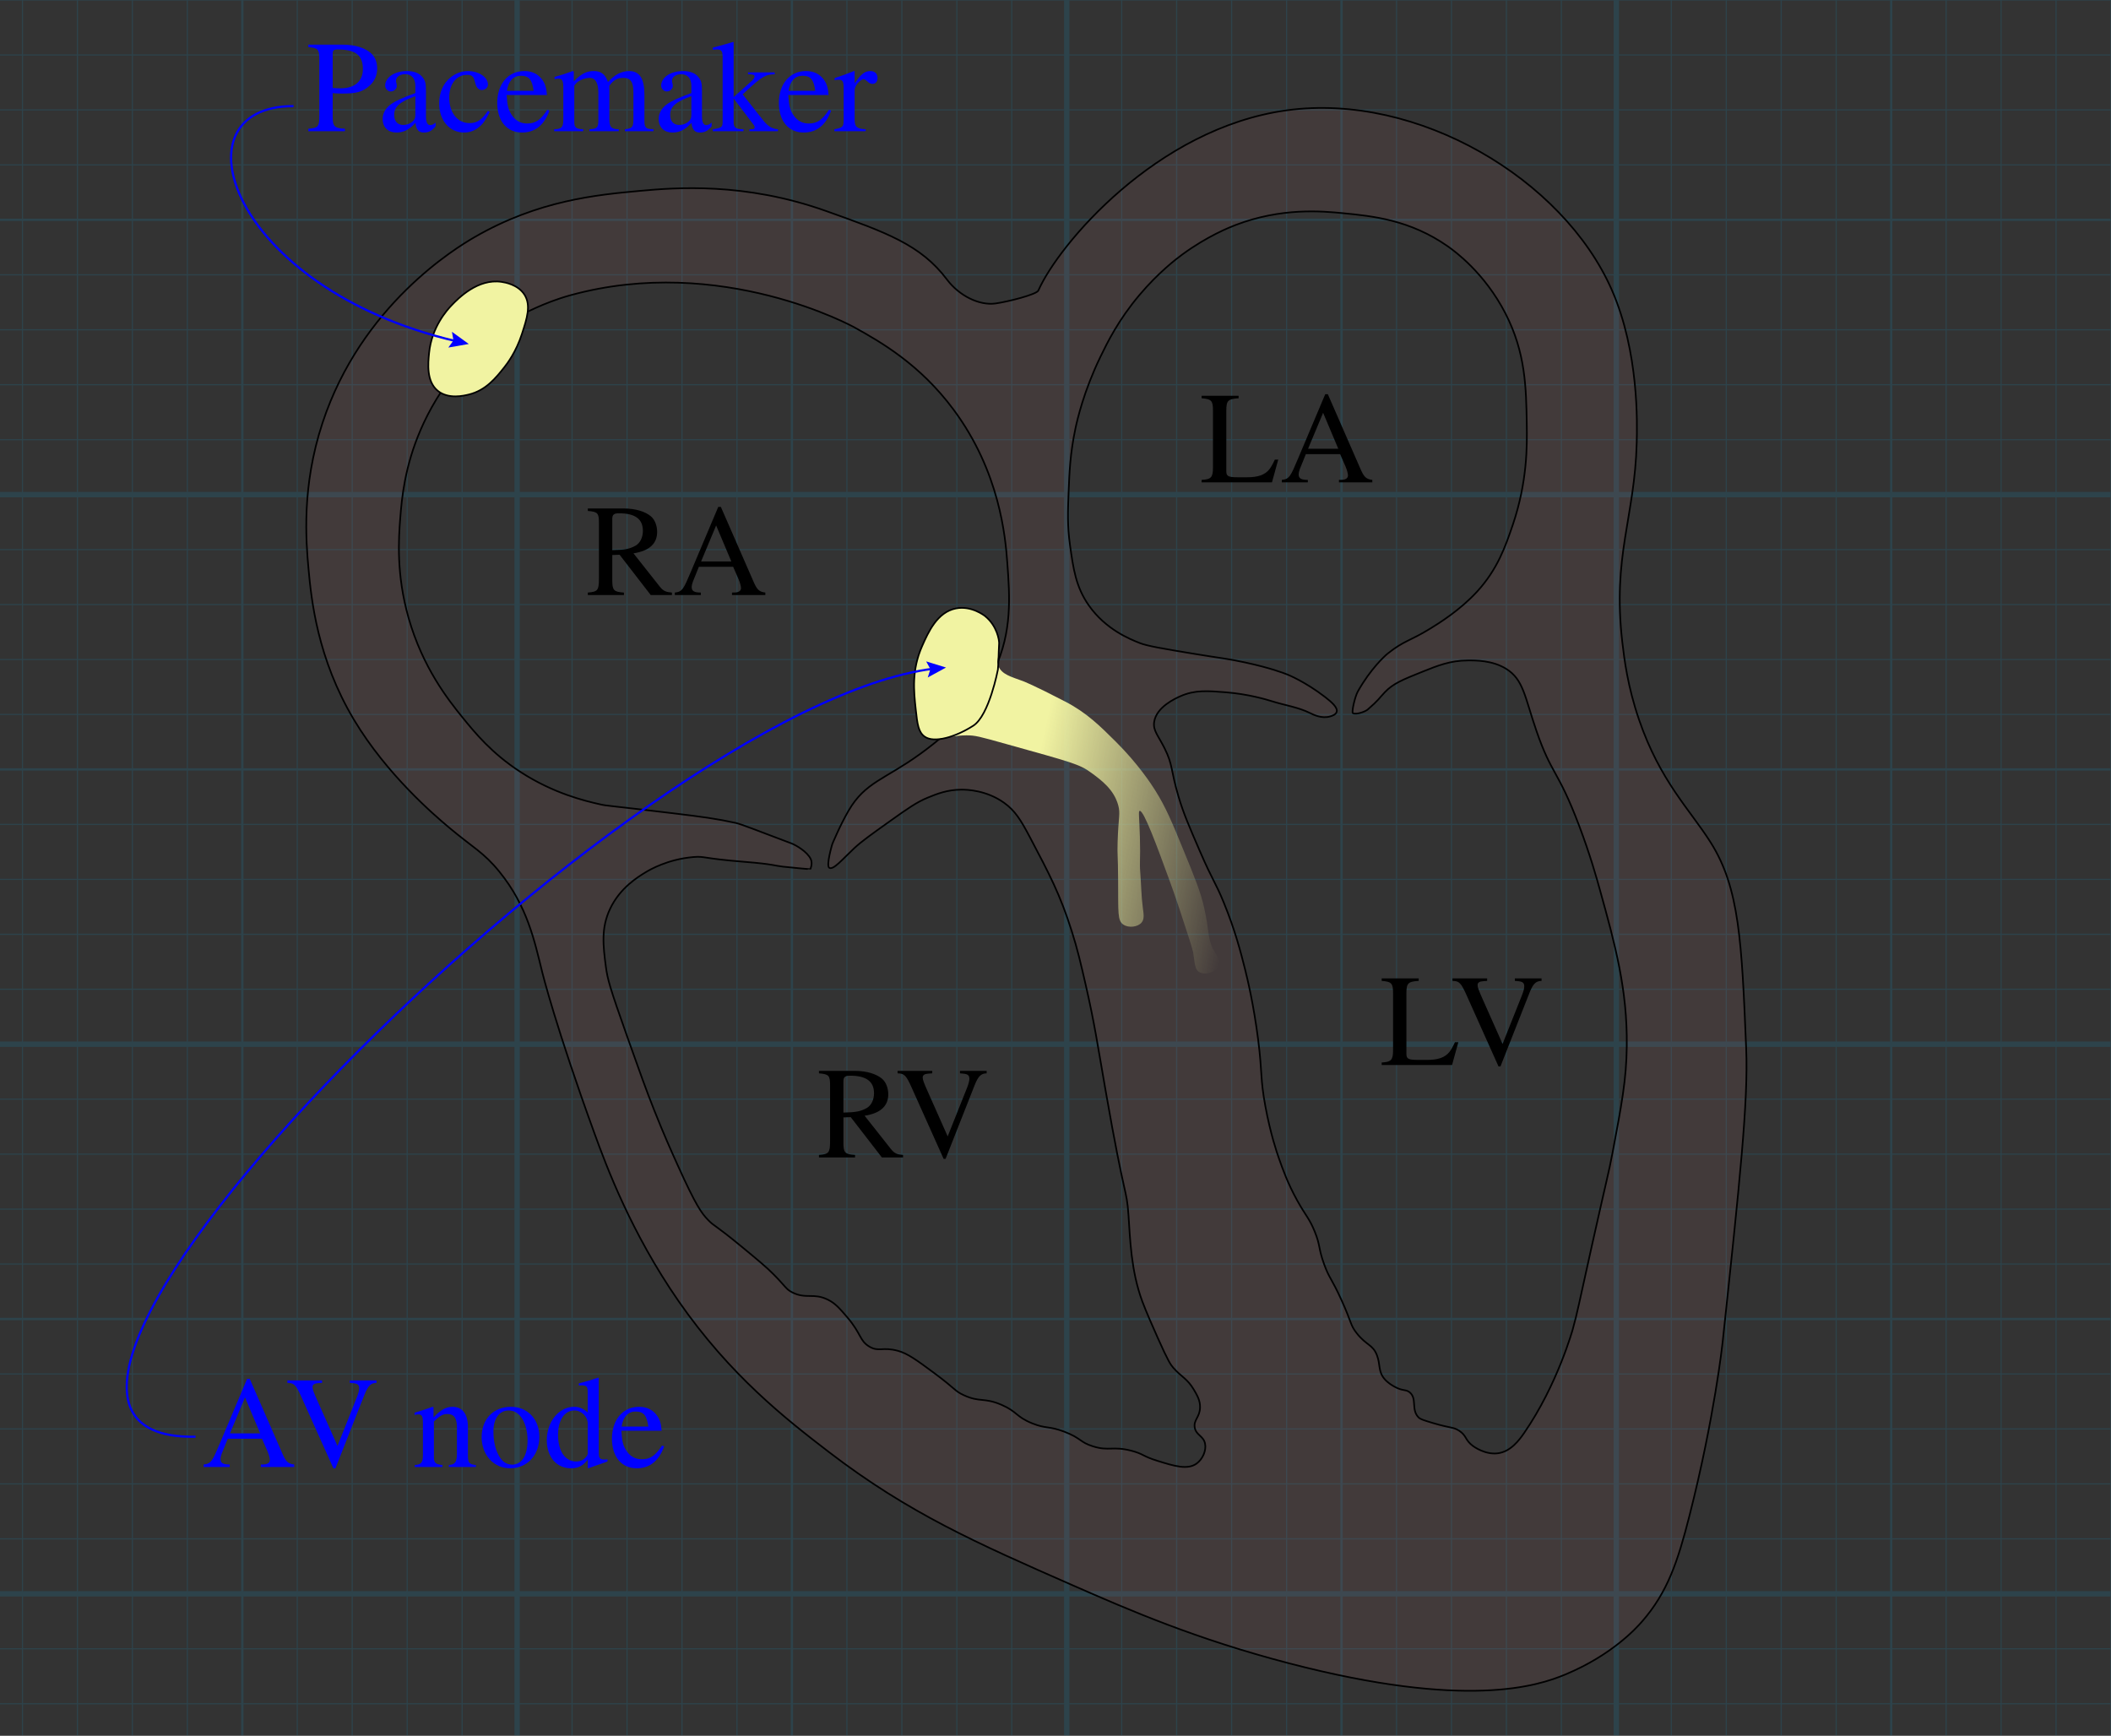 <?xml version="1.0" encoding="utf-8"?>
<!-- Generator: Adobe Illustrator 26.0.1, SVG Export Plug-In . SVG Version: 6.00 Build 0)  -->
<svg version="1.1" xmlns="http://www.w3.org/2000/svg" xmlns:xlink="http://www.w3.org/1999/xlink" x="0px" y="0px"
	 viewBox="0 0 384.909 316.506" enable-background="new 0 0 384.909 316.506" xml:space="preserve">
<rect x="0" y="0" width="384.909" height="316.506" fill="#333333" stroke="none"/>
<g id="Grid" opacity="0.5">
	<g id="Clipped_grid">
		<defs>
			<rect id="SVGID_1_" x="-15.948" y="-20.041" width="420.902" height="350.751"/>
		</defs>
		<clipPath id="SVGID_00000098218766149434156470000018407964498431453080_">
			<use xlink:href="#SVGID_1_"  overflow="visible"/>
		</clipPath>
		
			<g id="Grid_00000060005542146034257920000005065612243763103930_" opacity="0.25" clip-path="url(#SVGID_00000098218766149434156470000018407964498431453080_)">
			<g id="Horizontal_1_mm">
				
					<line fill="none" stroke="#00ABEB" stroke-width="0.211" stroke-miterlimit="10" x1="-106.404" y1="-100.213" x2="695.554" y2="-100.213"/>
				
					<line fill="none" stroke="#00ABEB" stroke-width="0.211" stroke-miterlimit="10" x1="-106.404" y1="-110.236" x2="695.554" y2="-110.236"/>
				
					<line fill="none" stroke="#00ABEB" stroke-width="0.211" stroke-miterlimit="10" x1="-106.404" y1="491.051" x2="695.554" y2="491.051"/>
				
					<line fill="none" stroke="#00ABEB" stroke-width="0.211" stroke-miterlimit="10" x1="-106.404" y1="481.029" x2="695.554" y2="481.029"/>
				
					<line fill="none" stroke="#00ABEB" stroke-width="0.211" stroke-miterlimit="10" x1="-106.404" y1="471.009" x2="695.554" y2="471.009"/>
				
					<line fill="none" stroke="#00ABEB" stroke-width="0.211" stroke-miterlimit="10" x1="-106.404" y1="460.987" x2="695.554" y2="460.987"/>
				
					<line fill="none" stroke="#00ABEB" stroke-width="0.211" stroke-miterlimit="10" x1="-106.404" y1="450.964" x2="695.554" y2="450.964"/>
				
					<line fill="none" stroke="#00ABEB" stroke-width="0.211" stroke-miterlimit="10" x1="-106.404" y1="440.945" x2="695.554" y2="440.945"/>
				
					<line fill="none" stroke="#00ABEB" stroke-width="0.211" stroke-miterlimit="10" x1="-106.404" y1="430.923" x2="695.554" y2="430.923"/>
				
					<line fill="none" stroke="#00ABEB" stroke-width="0.211" stroke-miterlimit="10" x1="-106.404" y1="420.904" x2="695.554" y2="420.904"/>
				
					<line fill="none" stroke="#00ABEB" stroke-width="0.211" stroke-miterlimit="10" x1="-106.404" y1="410.879" x2="695.554" y2="410.879"/>
				
					<line fill="none" stroke="#00ABEB" stroke-width="0.211" stroke-miterlimit="10" x1="-106.404" y1="400.857" x2="695.554" y2="400.857"/>
				
					<line fill="none" stroke="#00ABEB" stroke-width="0.211" stroke-miterlimit="10" x1="-106.404" y1="390.838" x2="695.554" y2="390.838"/>
				
					<line fill="none" stroke="#00ABEB" stroke-width="0.211" stroke-miterlimit="10" x1="-106.404" y1="380.815" x2="695.554" y2="380.815"/>
				
					<line fill="none" stroke="#00ABEB" stroke-width="0.211" stroke-miterlimit="10" x1="-106.404" y1="370.793" x2="695.554" y2="370.793"/>
				
					<line fill="none" stroke="#00ABEB" stroke-width="0.211" stroke-miterlimit="10" x1="-106.404" y1="360.774" x2="695.554" y2="360.774"/>
				
					<line fill="none" stroke="#00ABEB" stroke-width="0.211" stroke-miterlimit="10" x1="-106.404" y1="350.751" x2="695.554" y2="350.751"/>
				
					<line fill="none" stroke="#00ABEB" stroke-width="0.211" stroke-miterlimit="10" x1="-106.404" y1="340.729" x2="695.554" y2="340.729"/>
				
					<line fill="none" stroke="#00ABEB" stroke-width="0.211" stroke-miterlimit="10" x1="-106.404" y1="330.71" x2="695.554" y2="330.71"/>
				
					<line fill="none" stroke="#00ABEB" stroke-width="0.211" stroke-miterlimit="10" x1="-106.404" y1="320.687" x2="695.554" y2="320.687"/>
				
					<line fill="none" stroke="#00ABEB" stroke-width="0.211" stroke-miterlimit="10" x1="-106.404" y1="310.664" x2="695.554" y2="310.664"/>
				
					<line fill="none" stroke="#00ABEB" stroke-width="0.211" stroke-miterlimit="10" x1="-106.404" y1="300.645" x2="695.554" y2="300.645"/>
				
					<line fill="none" stroke="#00ABEB" stroke-width="0.211" stroke-miterlimit="10" x1="-106.404" y1="290.623" x2="695.554" y2="290.623"/>
				
					<line fill="none" stroke="#00ABEB" stroke-width="0.211" stroke-miterlimit="10" x1="-106.404" y1="280.599" x2="695.554" y2="280.599"/>
				
					<line fill="none" stroke="#00ABEB" stroke-width="0.211" stroke-miterlimit="10" x1="-106.404" y1="270.579" x2="695.554" y2="270.579"/>
				
					<line fill="none" stroke="#00ABEB" stroke-width="0.211" stroke-miterlimit="10" x1="-106.404" y1="260.557" x2="695.554" y2="260.557"/>
				
					<line fill="none" stroke="#00ABEB" stroke-width="0.211" stroke-miterlimit="10" x1="-106.404" y1="250.538" x2="695.554" y2="250.538"/>
				
					<line fill="none" stroke="#00ABEB" stroke-width="0.211" stroke-miterlimit="10" x1="-106.404" y1="240.515" x2="695.554" y2="240.515"/>
				
					<line fill="none" stroke="#00ABEB" stroke-width="0.211" stroke-miterlimit="10" x1="-106.404" y1="230.493" x2="695.554" y2="230.493"/>
				
					<line fill="none" stroke="#00ABEB" stroke-width="0.211" stroke-miterlimit="10" x1="-106.404" y1="220.473" x2="695.554" y2="220.473"/>
				
					<line fill="none" stroke="#00ABEB" stroke-width="0.211" stroke-miterlimit="10" x1="-106.404" y1="210.451" x2="695.554" y2="210.451"/>
				
					<line fill="none" stroke="#00ABEB" stroke-width="0.211" stroke-miterlimit="10" x1="-106.404" y1="200.428" x2="695.554" y2="200.428"/>
				
					<line fill="none" stroke="#00ABEB" stroke-width="0.211" stroke-miterlimit="10" x1="-106.404" y1="190.409" x2="695.554" y2="190.409"/>
				
					<line fill="none" stroke="#00ABEB" stroke-width="0.211" stroke-miterlimit="10" x1="-106.404" y1="180.387" x2="695.554" y2="180.387"/>
				
					<line fill="none" stroke="#00ABEB" stroke-width="0.211" stroke-miterlimit="10" x1="-106.404" y1="170.364" x2="695.554" y2="170.364"/>
				
					<line fill="none" stroke="#00ABEB" stroke-width="0.211" stroke-miterlimit="10" x1="-106.404" y1="160.345" x2="695.554" y2="160.345"/>
				
					<line fill="none" stroke="#00ABEB" stroke-width="0.211" stroke-miterlimit="10" x1="-106.404" y1="150.323" x2="695.554" y2="150.323"/>
				
					<line fill="none" stroke="#00ABEB" stroke-width="0.211" stroke-miterlimit="10" x1="-106.404" y1="140.3" x2="695.554" y2="140.3"/>
				
					<line fill="none" stroke="#00ABEB" stroke-width="0.211" stroke-miterlimit="10" x1="-106.404" y1="130.281" x2="695.554" y2="130.281"/>
				
					<line fill="none" stroke="#00ABEB" stroke-width="0.211" stroke-miterlimit="10" x1="-106.404" y1="120.258" x2="695.554" y2="120.258"/>
				
					<line fill="none" stroke="#00ABEB" stroke-width="0.211" stroke-miterlimit="10" x1="-106.404" y1="110.236" x2="695.554" y2="110.236"/>
				
					<line fill="none" stroke="#00ABEB" stroke-width="0.211" stroke-miterlimit="10" x1="-106.404" y1="100.217" x2="695.554" y2="100.217"/>
				
					<line fill="none" stroke="#00ABEB" stroke-width="0.211" stroke-miterlimit="10" x1="-106.404" y1="90.192" x2="695.554" y2="90.192"/>
				
					<line fill="none" stroke="#00ABEB" stroke-width="0.211" stroke-miterlimit="10" x1="-106.404" y1="80.174" x2="695.554" y2="80.174"/>
				
					<line fill="none" stroke="#00ABEB" stroke-width="0.211" stroke-miterlimit="10" x1="-106.404" y1="70.151" x2="695.554" y2="70.151"/>
				
					<line fill="none" stroke="#00ABEB" stroke-width="0.211" stroke-miterlimit="10" x1="-106.404" y1="60.128" x2="695.554" y2="60.128"/>
				
					<line fill="none" stroke="#00ABEB" stroke-width="0.211" stroke-miterlimit="10" x1="-106.404" y1="50.11" x2="695.554" y2="50.11"/>
				
					<line fill="none" stroke="#00ABEB" stroke-width="0.211" stroke-miterlimit="10" x1="-106.404" y1="40.087" x2="695.554" y2="40.087"/>
				
					<line fill="none" stroke="#00ABEB" stroke-width="0.211" stroke-miterlimit="10" x1="-106.404" y1="30.064" x2="695.554" y2="30.064"/>
				
					<line fill="none" stroke="#00ABEB" stroke-width="0.211" stroke-miterlimit="10" x1="-106.404" y1="20.045" x2="695.554" y2="20.045"/>
				
					<line fill="none" stroke="#00ABEB" stroke-width="0.211" stroke-miterlimit="10" x1="-106.404" y1="10.023" x2="695.554" y2="10.023"/>
				<line fill="none" stroke="#00ABEB" stroke-width="0.211" stroke-miterlimit="10" x1="-106.404" y1="0" x2="695.554" y2="0"/>
				
					<line fill="none" stroke="#00ABEB" stroke-width="0.211" stroke-miterlimit="10" x1="-106.404" y1="-10.019" x2="695.554" y2="-10.019"/>
				
					<line fill="none" stroke="#00ABEB" stroke-width="0.211" stroke-miterlimit="10" x1="-106.404" y1="-20.041" x2="695.554" y2="-20.041"/>
				
					<line fill="none" stroke="#00ABEB" stroke-width="0.211" stroke-miterlimit="10" x1="-106.404" y1="-30.064" x2="695.554" y2="-30.064"/>
				
					<line fill="none" stroke="#00ABEB" stroke-width="0.211" stroke-miterlimit="10" x1="-106.404" y1="-40.083" x2="695.554" y2="-40.083"/>
				
					<line fill="none" stroke="#00ABEB" stroke-width="0.211" stroke-miterlimit="10" x1="-106.404" y1="-50.107" x2="695.554" y2="-50.107"/>
				
					<line fill="none" stroke="#00ABEB" stroke-width="0.211" stroke-miterlimit="10" x1="-106.404" y1="-60.127" x2="695.554" y2="-60.127"/>
				
					<line fill="none" stroke="#00ABEB" stroke-width="0.211" stroke-miterlimit="10" x1="-106.404" y1="-70.149" x2="695.554" y2="-70.149"/>
				
					<line fill="none" stroke="#00ABEB" stroke-width="0.211" stroke-miterlimit="10" x1="-106.404" y1="-80.172" x2="695.554" y2="-80.172"/>
				
					<line fill="none" stroke="#00ABEB" stroke-width="0.211" stroke-miterlimit="10" x1="-106.404" y1="-90.191" x2="695.554" y2="-90.191"/>
			</g>
			<g id="Vertical_1_mm">
				<g>
					
						<line fill="none" stroke="#00ABEB" stroke-width="0.211" stroke-miterlimit="10" x1="-106.139" y1="491.002" x2="-106.139" y2="-110.502"/>
				</g>
				
					<line fill="none" stroke="#00ABEB" stroke-width="0.211" stroke-miterlimit="10" x1="-96.12" y1="491.002" x2="-96.12" y2="-110.502"/>
				
					<line fill="none" stroke="#00ABEB" stroke-width="0.211" stroke-miterlimit="10" x1="-86.097" y1="491.002" x2="-86.097" y2="-110.502"/>
				
					<line fill="none" stroke="#00ABEB" stroke-width="0.211" stroke-miterlimit="10" x1="-76.074" y1="491.002" x2="-76.074" y2="-110.502"/>
				
					<line fill="none" stroke="#00ABEB" stroke-width="0.211" stroke-miterlimit="10" x1="-66.055" y1="491.002" x2="-66.055" y2="-110.502"/>
				
					<line fill="none" stroke="#00ABEB" stroke-width="0.211" stroke-miterlimit="10" x1="-56.033" y1="491.002" x2="-56.033" y2="-110.502"/>
				
					<line fill="none" stroke="#00ABEB" stroke-width="0.211" stroke-miterlimit="10" x1="-46.01" y1="491.002" x2="-46.01" y2="-110.502"/>
				
					<line fill="none" stroke="#00ABEB" stroke-width="0.211" stroke-miterlimit="10" x1="-35.991" y1="491.002" x2="-35.991" y2="-110.502"/>
				
					<line fill="none" stroke="#00ABEB" stroke-width="0.211" stroke-miterlimit="10" x1="-25.967" y1="491.002" x2="-25.967" y2="-110.502"/>
				
					<line fill="none" stroke="#00ABEB" stroke-width="0.211" stroke-miterlimit="10" x1="-15.948" y1="491.002" x2="-15.948" y2="-110.502"/>
				
					<line fill="none" stroke="#00ABEB" stroke-width="0.211" stroke-miterlimit="10" x1="-5.925" y1="491.002" x2="-5.925" y2="-110.502"/>
				
					<line fill="none" stroke="#00ABEB" stroke-width="0.211" stroke-miterlimit="10" x1="4.097" y1="491.002" x2="4.097" y2="-110.502"/>
				
					<line fill="none" stroke="#00ABEB" stroke-width="0.211" stroke-miterlimit="10" x1="14.116" y1="491.002" x2="14.116" y2="-110.502"/>
				
					<line fill="none" stroke="#00ABEB" stroke-width="0.211" stroke-miterlimit="10" x1="24.139" y1="491.002" x2="24.139" y2="-110.502"/>
				
					<line fill="none" stroke="#00ABEB" stroke-width="0.211" stroke-miterlimit="10" x1="34.161" y1="491.002" x2="34.161" y2="-110.502"/>
				
					<line fill="none" stroke="#00ABEB" stroke-width="0.211" stroke-miterlimit="10" x1="44.181" y1="491.002" x2="44.181" y2="-110.502"/>
				
					<line fill="none" stroke="#00ABEB" stroke-width="0.211" stroke-miterlimit="10" x1="54.203" y1="491.002" x2="54.203" y2="-110.502"/>
				
					<line fill="none" stroke="#00ABEB" stroke-width="0.211" stroke-miterlimit="10" x1="64.226" y1="491.002" x2="64.226" y2="-110.502"/>
				
					<line fill="none" stroke="#00ABEB" stroke-width="0.211" stroke-miterlimit="10" x1="74.245" y1="491.002" x2="74.245" y2="-110.502"/>
				
					<line fill="none" stroke="#00ABEB" stroke-width="0.211" stroke-miterlimit="10" x1="84.267" y1="491.002" x2="84.267" y2="-110.502"/>
				
					<line fill="none" stroke="#00ABEB" stroke-width="0.211" stroke-miterlimit="10" x1="94.29" y1="491.002" x2="94.29" y2="-110.502"/>
				
					<line fill="none" stroke="#00ABEB" stroke-width="0.211" stroke-miterlimit="10" x1="104.309" y1="491.002" x2="104.309" y2="-110.502"/>
				
					<line fill="none" stroke="#00ABEB" stroke-width="0.211" stroke-miterlimit="10" x1="114.332" y1="491.002" x2="114.332" y2="-110.502"/>
				
					<line fill="none" stroke="#00ABEB" stroke-width="0.211" stroke-miterlimit="10" x1="124.354" y1="491.002" x2="124.354" y2="-110.502"/>
				
					<line fill="none" stroke="#00ABEB" stroke-width="0.211" stroke-miterlimit="10" x1="134.375" y1="491.002" x2="134.375" y2="-110.502"/>
				
					<line fill="none" stroke="#00ABEB" stroke-width="0.211" stroke-miterlimit="10" x1="144.397" y1="491.002" x2="144.397" y2="-110.502"/>
				
					<line fill="none" stroke="#00ABEB" stroke-width="0.211" stroke-miterlimit="10" x1="154.416" y1="491.002" x2="154.416" y2="-110.502"/>
				
					<line fill="none" stroke="#00ABEB" stroke-width="0.211" stroke-miterlimit="10" x1="164.439" y1="491.002" x2="164.439" y2="-110.502"/>
				
					<line fill="none" stroke="#00ABEB" stroke-width="0.211" stroke-miterlimit="10" x1="174.462" y1="491.002" x2="174.462" y2="-110.502"/>
				
					<line fill="none" stroke="#00ABEB" stroke-width="0.211" stroke-miterlimit="10" x1="184.48" y1="491.002" x2="184.48" y2="-110.502"/>
				
					<line fill="none" stroke="#00ABEB" stroke-width="0.211" stroke-miterlimit="10" x1="194.503" y1="491.002" x2="194.503" y2="-110.502"/>
				
					<line fill="none" stroke="#00ABEB" stroke-width="0.211" stroke-miterlimit="10" x1="204.526" y1="491.002" x2="204.526" y2="-110.502"/>
				
					<line fill="none" stroke="#00ABEB" stroke-width="0.211" stroke-miterlimit="10" x1="214.545" y1="491.002" x2="214.545" y2="-110.502"/>
				
					<line fill="none" stroke="#00ABEB" stroke-width="0.211" stroke-miterlimit="10" x1="224.567" y1="491.002" x2="224.567" y2="-110.502"/>
				
					<line fill="none" stroke="#00ABEB" stroke-width="0.211" stroke-miterlimit="10" x1="234.59" y1="491.002" x2="234.59" y2="-110.502"/>
				
					<line fill="none" stroke="#00ABEB" stroke-width="0.211" stroke-miterlimit="10" x1="244.609" y1="491.002" x2="244.609" y2="-110.502"/>
				
					<line fill="none" stroke="#00ABEB" stroke-width="0.211" stroke-miterlimit="10" x1="254.631" y1="491.002" x2="254.631" y2="-110.502"/>
				
					<line fill="none" stroke="#00ABEB" stroke-width="0.211" stroke-miterlimit="10" x1="264.654" y1="491.002" x2="264.654" y2="-110.502"/>
				
					<line fill="none" stroke="#00ABEB" stroke-width="0.211" stroke-miterlimit="10" x1="274.673" y1="491.002" x2="274.673" y2="-110.502"/>
				
					<line fill="none" stroke="#00ABEB" stroke-width="0.211" stroke-miterlimit="10" x1="284.695" y1="491.002" x2="284.695" y2="-110.502"/>
				
					<line fill="none" stroke="#00ABEB" stroke-width="0.211" stroke-miterlimit="10" x1="294.715" y1="491.002" x2="294.715" y2="-110.502"/>
				
					<line fill="none" stroke="#00ABEB" stroke-width="0.211" stroke-miterlimit="10" x1="304.739" y1="491.002" x2="304.739" y2="-110.502"/>
				
					<line fill="none" stroke="#00ABEB" stroke-width="0.211" stroke-miterlimit="10" x1="314.761" y1="491.002" x2="314.761" y2="-110.502"/>
				
					<line fill="none" stroke="#00ABEB" stroke-width="0.211" stroke-miterlimit="10" x1="324.781" y1="491.002" x2="324.781" y2="-110.502"/>
				
					<line fill="none" stroke="#00ABEB" stroke-width="0.211" stroke-miterlimit="10" x1="334.803" y1="491.002" x2="334.803" y2="-110.502"/>
				
					<line fill="none" stroke="#00ABEB" stroke-width="0.211" stroke-miterlimit="10" x1="344.826" y1="491.002" x2="344.826" y2="-110.502"/>
				
					<line fill="none" stroke="#00ABEB" stroke-width="0.211" stroke-miterlimit="10" x1="354.845" y1="491.002" x2="354.845" y2="-110.502"/>
				
					<line fill="none" stroke="#00ABEB" stroke-width="0.211" stroke-miterlimit="10" x1="364.867" y1="491.002" x2="364.867" y2="-110.502"/>
				
					<line fill="none" stroke="#00ABEB" stroke-width="0.211" stroke-miterlimit="10" x1="374.89" y1="491.002" x2="374.89" y2="-110.502"/>
				
					<line fill="none" stroke="#00ABEB" stroke-width="0.211" stroke-miterlimit="10" x1="384.909" y1="491.002" x2="384.909" y2="-110.502"/>
				
					<line fill="none" stroke="#00ABEB" stroke-width="0.211" stroke-miterlimit="10" x1="394.932" y1="491.002" x2="394.932" y2="-110.502"/>
				
					<line fill="none" stroke="#00ABEB" stroke-width="0.211" stroke-miterlimit="10" x1="404.954" y1="491.002" x2="404.954" y2="-110.502"/>
				
					<line fill="none" stroke="#00ABEB" stroke-width="0.211" stroke-miterlimit="10" x1="414.973" y1="491.002" x2="414.973" y2="-110.502"/>
				
					<line fill="none" stroke="#00ABEB" stroke-width="0.211" stroke-miterlimit="10" x1="424.996" y1="491.002" x2="424.996" y2="-110.502"/>
				
					<line fill="none" stroke="#00ABEB" stroke-width="0.211" stroke-miterlimit="10" x1="435.018" y1="491.002" x2="435.018" y2="-110.502"/>
				
					<line fill="none" stroke="#00ABEB" stroke-width="0.211" stroke-miterlimit="10" x1="445.037" y1="491.002" x2="445.037" y2="-110.502"/>
				
					<line fill="none" stroke="#00ABEB" stroke-width="0.211" stroke-miterlimit="10" x1="455.062" y1="491.002" x2="455.062" y2="-110.502"/>
				
					<line fill="none" stroke="#00ABEB" stroke-width="0.211" stroke-miterlimit="10" x1="465.081" y1="491.002" x2="465.081" y2="-110.502"/>
				
					<line fill="none" stroke="#00ABEB" stroke-width="0.211" stroke-miterlimit="10" x1="475.103" y1="491.002" x2="475.103" y2="-110.502"/>
				
					<line fill="none" stroke="#00ABEB" stroke-width="0.211" stroke-miterlimit="10" x1="485.126" y1="491.002" x2="485.126" y2="-110.502"/>
				
					<line fill="none" stroke="#00ABEB" stroke-width="0.211" stroke-miterlimit="10" x1="495.145" y1="491.002" x2="495.145" y2="-110.502"/>
				
					<line fill="none" stroke="#00ABEB" stroke-width="0.211" stroke-miterlimit="10" x1="505.167" y1="491.002" x2="505.167" y2="-110.502"/>
				
					<line fill="none" stroke="#00ABEB" stroke-width="0.211" stroke-miterlimit="10" x1="515.19" y1="491.002" x2="515.19" y2="-110.502"/>
				
					<line fill="none" stroke="#00ABEB" stroke-width="0.211" stroke-miterlimit="10" x1="525.209" y1="491.002" x2="525.209" y2="-110.502"/>
				
					<line fill="none" stroke="#00ABEB" stroke-width="0.211" stroke-miterlimit="10" x1="535.231" y1="491.002" x2="535.231" y2="-110.502"/>
				
					<line fill="none" stroke="#00ABEB" stroke-width="0.211" stroke-miterlimit="10" x1="545.254" y1="491.002" x2="545.254" y2="-110.502"/>
				
					<line fill="none" stroke="#00ABEB" stroke-width="0.211" stroke-miterlimit="10" x1="555.273" y1="491.002" x2="555.273" y2="-110.502"/>
				
					<line fill="none" stroke="#00ABEB" stroke-width="0.211" stroke-miterlimit="10" x1="565.296" y1="491.002" x2="565.296" y2="-110.502"/>
				
					<line fill="none" stroke="#00ABEB" stroke-width="0.211" stroke-miterlimit="10" x1="575.318" y1="491.002" x2="575.318" y2="-110.502"/>
				
					<line fill="none" stroke="#00ABEB" stroke-width="0.211" stroke-miterlimit="10" x1="585.337" y1="491.002" x2="585.337" y2="-110.502"/>
				
					<line fill="none" stroke="#00ABEB" stroke-width="0.211" stroke-miterlimit="10" x1="595.36" y1="491.002" x2="595.36" y2="-110.502"/>
				
					<line fill="none" stroke="#00ABEB" stroke-width="0.211" stroke-miterlimit="10" x1="605.382" y1="491.002" x2="605.382" y2="-110.502"/>
				
					<line fill="none" stroke="#00ABEB" stroke-width="0.211" stroke-miterlimit="10" x1="615.403" y1="491.002" x2="615.403" y2="-110.502"/>
				
					<line fill="none" stroke="#00ABEB" stroke-width="0.211" stroke-miterlimit="10" x1="625.426" y1="491.002" x2="625.426" y2="-110.502"/>
				
					<line fill="none" stroke="#00ABEB" stroke-width="0.211" stroke-miterlimit="10" x1="635.445" y1="491.002" x2="635.445" y2="-110.502"/>
				
					<line fill="none" stroke="#00ABEB" stroke-width="0.211" stroke-miterlimit="10" x1="645.467" y1="491.002" x2="645.467" y2="-110.502"/>
				
					<line fill="none" stroke="#00ABEB" stroke-width="0.211" stroke-miterlimit="10" x1="655.49" y1="491.002" x2="655.49" y2="-110.502"/>
				
					<line fill="none" stroke="#00ABEB" stroke-width="0.211" stroke-miterlimit="10" x1="665.509" y1="491.002" x2="665.509" y2="-110.502"/>
				
					<line fill="none" stroke="#00ABEB" stroke-width="0.211" stroke-miterlimit="10" x1="675.532" y1="491.002" x2="675.532" y2="-110.502"/>
				
					<line fill="none" stroke="#00ABEB" stroke-width="0.211" stroke-miterlimit="10" x1="685.554" y1="491.002" x2="685.554" y2="-110.502"/>
				
					<line fill="none" stroke="#00ABEB" stroke-width="0.211" stroke-miterlimit="10" x1="695.573" y1="491.002" x2="695.573" y2="-110.502"/>
			</g>
			<g id="Horizontal_5_mm_1_">
				
					<line fill="none" stroke="#00ABEB" stroke-width="0.422" stroke-miterlimit="10" x1="-107.376" y1="491.051" x2="695.554" y2="491.051"/>
				
					<line fill="none" stroke="#00ABEB" stroke-width="0.422" stroke-miterlimit="10" x1="-107.376" y1="440.945" x2="695.554" y2="440.945"/>
				
					<line fill="none" stroke="#00ABEB" stroke-width="0.422" stroke-miterlimit="10" x1="-107.376" y1="390.838" x2="695.554" y2="390.838"/>
				
					<line fill="none" stroke="#00ABEB" stroke-width="0.422" stroke-miterlimit="10" x1="-107.376" y1="340.729" x2="695.554" y2="340.729"/>
				
					<line fill="none" stroke="#00ABEB" stroke-width="0.422" stroke-miterlimit="10" x1="-107.376" y1="290.623" x2="695.554" y2="290.623"/>
				
					<line fill="none" stroke="#00ABEB" stroke-width="0.422" stroke-miterlimit="10" x1="-107.376" y1="240.515" x2="695.554" y2="240.515"/>
				
					<line fill="none" stroke="#00ABEB" stroke-width="0.422" stroke-miterlimit="10" x1="-107.376" y1="190.409" x2="695.554" y2="190.409"/>
				
					<line fill="none" stroke="#00ABEB" stroke-width="0.422" stroke-miterlimit="10" x1="-107.376" y1="140.3" x2="695.554" y2="140.3"/>
				
					<line fill="none" stroke="#00ABEB" stroke-width="0.422" stroke-miterlimit="10" x1="-107.376" y1="90.192" x2="695.554" y2="90.192"/>
				
					<line fill="none" stroke="#00ABEB" stroke-width="0.422" stroke-miterlimit="10" x1="-107.376" y1="40.087" x2="695.554" y2="40.087"/>
				
					<line fill="none" stroke="#00ABEB" stroke-width="0.422" stroke-miterlimit="10" x1="-107.376" y1="-10.019" x2="695.554" y2="-10.019"/>
			</g>
			<g id="Vertical_5_mm">
				
					<line fill="none" stroke="#00ABEB" stroke-width="0.422" stroke-miterlimit="10" x1="-106.139" y1="491.002" x2="-106.139" y2="-111.473"/>
				
					<line fill="none" stroke="#00ABEB" stroke-width="0.422" stroke-miterlimit="10" x1="-56.033" y1="491.002" x2="-56.033" y2="-111.473"/>
				
					<line fill="none" stroke="#00ABEB" stroke-width="0.422" stroke-miterlimit="10" x1="-5.925" y1="491.002" x2="-5.925" y2="-111.473"/>
				
					<line fill="none" stroke="#00ABEB" stroke-width="0.422" stroke-miterlimit="10" x1="44.181" y1="491.002" x2="44.181" y2="-111.473"/>
				
					<line fill="none" stroke="#00ABEB" stroke-width="0.422" stroke-miterlimit="10" x1="94.29" y1="491.002" x2="94.29" y2="-111.473"/>
				
					<line fill="none" stroke="#00ABEB" stroke-width="0.422" stroke-miterlimit="10" x1="144.397" y1="491.002" x2="144.397" y2="-111.473"/>
				
					<line fill="none" stroke="#00ABEB" stroke-width="0.422" stroke-miterlimit="10" x1="194.503" y1="491.002" x2="194.503" y2="-111.473"/>
				
					<line fill="none" stroke="#00ABEB" stroke-width="0.422" stroke-miterlimit="10" x1="244.609" y1="491.002" x2="244.609" y2="-111.473"/>
				
					<line fill="none" stroke="#00ABEB" stroke-width="0.422" stroke-miterlimit="10" x1="294.715" y1="491.002" x2="294.715" y2="-111.473"/>
				
					<line fill="none" stroke="#00ABEB" stroke-width="0.422" stroke-miterlimit="10" x1="344.826" y1="491.002" x2="344.826" y2="-111.473"/>
				
					<line fill="none" stroke="#00ABEB" stroke-width="0.422" stroke-miterlimit="10" x1="394.932" y1="491.002" x2="394.932" y2="-111.473"/>
				
					<line fill="none" stroke="#00ABEB" stroke-width="0.422" stroke-miterlimit="10" x1="445.037" y1="491.002" x2="445.037" y2="-111.473"/>
				
					<line fill="none" stroke="#00ABEB" stroke-width="0.422" stroke-miterlimit="10" x1="495.145" y1="491.002" x2="495.145" y2="-111.473"/>
				
					<line fill="none" stroke="#00ABEB" stroke-width="0.422" stroke-miterlimit="10" x1="545.254" y1="491.002" x2="545.254" y2="-111.473"/>
				
					<line fill="none" stroke="#00ABEB" stroke-width="0.422" stroke-miterlimit="10" x1="595.36" y1="491.002" x2="595.36" y2="-111.473"/>
				
					<line fill="none" stroke="#00ABEB" stroke-width="0.422" stroke-miterlimit="10" x1="645.467" y1="491.002" x2="645.467" y2="-111.473"/>
				
					<line fill="none" stroke="#00ABEB" stroke-width="0.422" stroke-miterlimit="10" x1="695.573" y1="491.002" x2="695.573" y2="-111.473"/>
			</g>
			<g id="Horizontal_10_mm">
				
					<line id="_x31_9_1_" fill="none" stroke="#00ABEB" stroke-width="0.985" stroke-miterlimit="10" x1="-107.376" y1="491.051" x2="695.554" y2="491.051"/>
				
					<line id="_x32_0" fill="none" stroke="#00ABEB" stroke-width="0.985" stroke-miterlimit="10" x1="-107.376" y1="390.838" x2="695.554" y2="390.838"/>
				
					<line id="_x32_1" fill="none" stroke="#00ABEB" stroke-width="0.985" stroke-miterlimit="10" x1="-107.376" y1="290.623" x2="695.554" y2="290.623"/>
				
					<line id="_x32_2" fill="none" stroke="#00ABEB" stroke-width="0.985" stroke-miterlimit="10" x1="-107.376" y1="190.409" x2="695.554" y2="190.409"/>
				
					<line id="_x32_3" fill="none" stroke="#00ABEB" stroke-width="0.985" stroke-miterlimit="10" x1="-107.376" y1="90.192" x2="695.554" y2="90.192"/>
				
					<line id="_x32_4" fill="none" stroke="#00ABEB" stroke-width="0.985" stroke-miterlimit="10" x1="-107.376" y1="-10.019" x2="695.554" y2="-10.019"/>
				
					<line id="_x32_5" fill="none" stroke="#00ABEB" stroke-width="0.985" stroke-miterlimit="10" x1="-107.376" y1="-110.236" x2="695.554" y2="-110.236"/>
			</g>
			<g id="Vertical_10_mm">
				
					<line id="_x30_" fill="none" stroke="#00ABEB" stroke-width="0.985" stroke-miterlimit="10" x1="-106.139" y1="491.002" x2="-106.139" y2="-111.473"/>
				
					<line id="_x31_" fill="none" stroke="#00ABEB" stroke-width="0.985" stroke-miterlimit="10" x1="-5.925" y1="491.002" x2="-5.925" y2="-111.473"/>
				
					<line id="_x32_" fill="none" stroke="#00ABEB" stroke-width="0.985" stroke-miterlimit="10" x1="94.29" y1="491.002" x2="94.29" y2="-111.473"/>
				
					<line id="_x33_" fill="none" stroke="#00ABEB" stroke-width="0.985" stroke-miterlimit="10" x1="194.503" y1="491.002" x2="194.503" y2="-111.473"/>
				
					<line id="_x34_" fill="none" stroke="#00ABEB" stroke-width="0.985" stroke-miterlimit="10" x1="294.715" y1="491.002" x2="294.715" y2="-111.473"/>
				
					<line id="_x35_" fill="none" stroke="#00ABEB" stroke-width="0.985" stroke-miterlimit="10" x1="394.932" y1="491.002" x2="394.932" y2="-111.473"/>
				
					<line id="_x36_" fill="none" stroke="#00ABEB" stroke-width="0.985" stroke-miterlimit="10" x1="495.145" y1="491.002" x2="495.145" y2="-111.473"/>
				
					<line id="_x37_" fill="none" stroke="#00ABEB" stroke-width="0.985" stroke-miterlimit="10" x1="595.36" y1="491.002" x2="595.36" y2="-111.473"/>
				
					<line id="_x38_" fill="none" stroke="#00ABEB" stroke-width="0.985" stroke-miterlimit="10" x1="695.573" y1="491.002" x2="695.573" y2="-111.473"/>
			</g>
		</g>
	</g>
</g>
<g id="Heart_walls">
	<path opacity="0.1" fill="#CC7878" d="M314.088,244.788c3.135-29.321,4.702-43.981,4.302-53.576
		c-0.815-19.518-1.222-29.277-6.484-37.611c-3.759-5.953-9.209-11.154-13.048-22.357c-2.088-6.092-2.688-11.01-3.046-14.085
		c-1.845-15.853,2.258-22.719,2.62-36.449c0.087-3.319,0.434-16.502-4.538-27.832c-8.898-20.277-35.438-36.001-59.195-32.776
		c-23.91,3.246-41.755,24.629-45.369,32.869c-0.323,0.736-5.657,2.071-7.836,2.368c-2.918,0.397-6.576-1.373-8.818-4.354
		c-4.785-6.361-11.071-8.599-22.097-12.523c-14.808-5.271-27.43-4.25-33.781-3.668c-7.907,0.724-18.635,1.707-30.313,8.474
		c-3.322,1.925-20.606,12.363-27.685,33.858c-3.827,11.621-3.022,21.464-2.539,26.704c0.507,5.511,1.612,16.269,8.287,27.425
		c5.982,9.999,14.718,17.446,17.303,19.619c4.478,3.765,6.331,4.529,9.225,8.103c5.088,6.284,6.382,12.594,7.811,18.373
		c0,0,2.456,9.934,9.504,29.317c2.123,5.839,6.658,18.079,15.331,30.581c9.423,13.583,19.608,21.53,27.389,27.502
		c14.563,11.178,27.071,16.673,44.362,24.269c10.397,4.568,22.58,9.857,39.612,14.289c32.406,8.432,45.329,4.121,50.416,1.989
		c8.405-3.522,12.82-8.388,13.879-9.599c4.663-5.329,6.538-10.953,8.657-19.275C312.636,258.363,314.088,244.788,314.088,244.788z
		 M218.211,266.851c-1.663,1.23-4.066,0.485-7.173-0.478c-2.754-0.854-2.532-1.264-4.723-1.833
		c-3.458-0.898-4.083,0.106-7.013-0.803c-2.423-0.752-2.141-1.483-5.175-2.65c-2.929-1.126-3.349-0.504-5.95-1.561
		c-2.969-1.205-2.666-2.114-5.559-3.362c-3.238-1.397-3.931-0.394-6.894-1.765c-1.699-0.786-1.411-1.088-5.41-4.049
		c-3.191-2.362-4.823-3.553-6.582-4.033c-2.849-0.778-3.475,0.258-5.223-0.774c-1.798-1.062-1.45-2.346-4.046-5.37
		c-1.391-1.621-2.162-2.519-3.53-3.192c-2.612-1.284-3.945-0.05-6.454-1.31c-1.212-0.609-1.163-1.029-3.493-3.363
		c-1.331-1.334-2.778-2.527-5.672-4.914c-5.304-4.376-4.962-3.66-6.205-4.94c-1.193-1.228-2.222-2.622-5.555-10.01
		c-1.292-2.864-2.486-5.522-4.23-9.902c-1.514-3.802-2.668-7.045-4.914-13.375c-3.238-9.124-3.645-10.649-3.941-12.894
		c-0.505-3.835-0.885-7.042,0.757-10.527c1.825-3.874,5.089-5.844,6.585-6.747c0.665-0.402,3.929-2.314,8.586-2.719
		c2.208-0.192,1.455,0.24,9.423,0.876c5.169,0.413,5.445,0.71,6.909,0.87c1.667,0.182,5.002,0.494,5.021,0.46
		c0,0,0.462-0.98,0.081-1.824c-0.607-1.344-2.694-2.556-3.552-2.882c-6.229-2.368-9.343-3.551-9.98-3.693
		c-3.597-0.798-6.22-1.142-11.561-1.79c-12.409-1.505-11.851-1.298-13.388-1.647c-2.71-0.615-8.432-1.966-14.524-5.936
		c-5.161-3.364-8.19-7.044-10.516-9.918c-2.58-3.188-7.234-9.058-9.814-18.121c-2.274-7.988-1.813-14.506-1.511-18.296
		c0.284-3.555,0.794-9.327,3.776-16.161c1.318-3.022,3.707-7.597,7.862-12.22c1.75-1.947,5.059-5.567,10.49-8.595
		c0,0,3.956-2.206,8.858-3.559c27.576-7.609,51.826,5.854,51.827,5.854c4.794,2.662,11.91,6.711,18.046,14.966
		c8.456,11.377,9.478,23.246,9.826,28.006c0.447,6.117,0.91,12.465-2.331,19.439c-3.882,8.354-11.264,13.704-13.579,15.382
		c-6.435,4.663-9.969,5.088-13.014,10.293c-1.593,2.723-2.993,6.134-2.993,6.134c0,0-1.193,3.974-0.535,4.331
		c0.763,0.415,2.402-1.586,4.553-3.594c1.312-1.225,3.025-2.446,6.451-4.889c3.26-2.325,4.931-3.504,6.959-4.33
		c1.644-0.67,3.544-1.444,6.154-1.45c1.035-0.002,4.539,0.11,7.745,2.399c1.997,1.426,3.025,3.086,4.736,6.328
		c3.521,6.671,5.5,10.419,7.609,17.104c1.052,3.332,1.602,5.702,2.544,9.806c1.609,7.007,2.145,10.794,3.63,19.295
		c3.59,20.55,3.795,17.512,4.161,22.645c0.302,4.237,0.433,10.098,2.517,15.729c0.707,1.91,2.092,5.021,2.853,6.728
		c1.886,4.234,2.332,4.842,2.789,5.367c1.477,1.699,2.569,1.965,3.792,4.057c0.587,1.004,1.134,1.941,1.102,3.204
		c-0.046,1.795-1.213,2.264-0.972,3.652c0.248,1.426,1.576,1.49,1.881,2.924C219.989,264.504,219.275,266.065,218.211,266.851z
		 M290.293,226.968c-2.573,11.528-2.59,12.013-3.522,15.407c0,0-2.769,10.075-8.866,18.92c-0.926,1.344-2.475,3.426-4.848,3.71
		c-2.26,0.27-4.306-1.206-4.473-1.33c-1.525-1.129-1.093-1.854-2.538-2.797c-1.065-0.695-1.484-0.421-4.73-1.386
		c-1.547-0.46-2.327-0.696-2.653-1.025c-1.411-1.424-0.237-3.426-1.613-4.573c-0.742-0.618-1.243-0.169-2.824-1.062
		c-0.345-0.195-1.142-0.645-1.769-1.372c-1.209-1.403-0.727-2.611-1.393-4.345c-0.76-1.978-1.899-1.74-3.706-4.038
		c-1.173-1.491-0.835-1.772-2.744-5.986c-1.86-4.105-2.21-3.903-3.166-6.527c-1.115-3.059-0.651-3.364-1.744-6.039
		c-0.981-2.4-1.634-2.835-3.18-5.631c-1.733-3.133-2.637-5.7-3.353-7.735c-0.372-1.058-1.52-4.419-2.447-9.425
		c-0.963-5.2-0.526-5.908-1.318-12.145c-0.807-6.357-1.961-11.145-2.408-12.921c-0.74-2.942-1.783-7.023-3.851-12.066
		c-1.619-3.948-1.914-3.727-4.409-9.492c-1.974-4.56-2.961-6.84-3.869-9.913c-1.449-4.905-0.985-5.665-2.51-8.72
		c-1.197-2.398-2.143-3.252-1.919-4.819c0.395-2.766,3.949-4.336,4.795-4.71c2.642-1.167,4.976-0.979,8.329-0.708
		c3.998,0.322,7.258,1.28,8.446,1.653c2.27,0.712,4.684,1.06,6.82,2.109c0.627,0.308,2.155,1.1,3.727,0.629
		c0.284-0.085,1.009-0.302,1.167-0.825c0.227-0.75-0.837-1.723-2.109-2.704c-3.678-2.836-6.839-4.089-6.839-4.089
		c-0.894-0.354-3.169-1.219-7.696-2.209c-3.349-0.732-4.402-0.762-9.446-1.6c-5.613-0.933-8.419-1.399-9.819-1.951
		c-1.737-0.685-6.183-2.438-9.291-6.867c-2.365-3.371-2.825-6.682-3.436-11.077c-0.482-3.468-0.38-6.055-0.239-9.665
		c0.134-3.408,0.274-6.991,1.256-11.587c0.324-1.515,1.499-6.699,4.516-12.946c1.287-2.666,3.299-6.763,7.124-11.302
		c3.503-4.157,6.824-6.664,7.801-7.382c4.599-3.383,8.708-5.005,9.801-5.42c8.309-3.16,15.607-2.521,19.598-2.127
		c5.304,0.523,12.103,1.194,19.001,6.009c1.248,0.871,6.721,4.825,10.547,12.261c3.672,7.137,3.779,13.502,3.891,20.16
		c0.066,3.917,0.12,10.507-2.555,18.402c-1.337,3.947-2.797,8.115-6.501,12.156c-3.112,3.396-6.953,5.768-8.461,6.699
		c-3.836,2.369-4.812,2.197-7.824,4.591c-0.558,0.443-3.16,2.834-5.451,6.903c-0.555,0.985-1.19,3.83-0.909,3.981
		c0.587,0.314,2.226-0.255,2.706-0.671c1.991-1.724,2.073-2.052,3.108-3.144c1.51-1.594,3.283-2.306,6.829-3.729
		c2.795-1.122,5.103-2.049,8.265-2.07c1.504-0.01,4.522-0.03,7.036,1.527c3.18,1.969,3.38,5.115,5.533,11.353
		c2.78,8.056,3.889,6.991,7.762,17.227c2.022,5.343,3.184,9.502,3.869,11.98c2.699,9.753,4.953,17.898,4.827,28.269
		c-0.073,6.076-0.936,10.635-2.607,19.469C293.306,213.967,293.138,214.219,290.293,226.968z"/>
	<path fill="none" stroke="#000000" stroke-width="0.3" stroke-miterlimit="10" d="M314.088,244.788
		c3.135-29.321,4.702-43.981,4.302-53.576c-0.815-19.518-1.222-29.277-6.484-37.611c-3.759-5.953-9.209-11.154-13.048-22.357
		c-2.088-6.092-2.688-11.01-3.046-14.085c-1.845-15.853,2.258-22.719,2.62-36.449c0.087-3.319,0.434-16.502-4.538-27.832
		c-8.898-20.277-35.438-36.001-59.195-32.776c-23.91,3.246-41.755,24.629-45.369,32.869c-0.323,0.736-5.657,2.071-7.836,2.368
		c-2.918,0.397-6.576-1.373-8.818-4.354c-4.785-6.361-11.071-8.599-22.097-12.523c-14.808-5.271-27.43-4.25-33.781-3.668
		c-7.907,0.724-18.635,1.707-30.313,8.474c-3.322,1.925-20.606,12.363-27.685,33.858c-3.827,11.621-3.022,21.464-2.539,26.704
		c0.507,5.511,1.612,16.269,8.287,27.425c5.982,9.999,14.718,17.446,17.303,19.619c4.478,3.765,6.331,4.529,9.225,8.103
		c5.088,6.284,6.382,12.594,7.811,18.373c0,0,2.456,9.934,9.504,29.317c2.123,5.839,6.658,18.079,15.331,30.581
		c9.423,13.583,19.608,21.53,27.389,27.502c14.563,11.178,27.071,16.673,44.362,24.269c10.397,4.568,22.58,9.857,39.612,14.289
		c32.406,8.432,45.329,4.121,50.416,1.989c8.405-3.522,12.82-8.388,13.879-9.599c4.663-5.329,6.538-10.953,8.657-19.275
		C312.636,258.363,314.088,244.788,314.088,244.788z M218.211,266.851c-1.663,1.23-4.066,0.485-7.173-0.478
		c-2.754-0.854-2.532-1.264-4.723-1.833c-3.458-0.898-4.083,0.106-7.013-0.803c-2.423-0.752-2.141-1.483-5.175-2.65
		c-2.929-1.126-3.349-0.504-5.95-1.561c-2.969-1.205-2.666-2.114-5.559-3.362c-3.238-1.397-3.931-0.394-6.894-1.765
		c-1.699-0.786-1.411-1.088-5.41-4.049c-3.191-2.362-4.823-3.553-6.582-4.033c-2.849-0.778-3.475,0.258-5.223-0.774
		c-1.798-1.062-1.45-2.346-4.046-5.37c-1.391-1.621-2.162-2.519-3.53-3.192c-2.612-1.284-3.945-0.05-6.454-1.31
		c-1.212-0.609-1.163-1.029-3.493-3.363c-1.331-1.334-2.778-2.527-5.672-4.914c-5.304-4.376-4.962-3.66-6.205-4.94
		c-1.193-1.228-2.222-2.622-5.555-10.01c-1.292-2.864-2.486-5.522-4.23-9.902c-1.514-3.802-2.668-7.045-4.914-13.375
		c-3.238-9.124-3.645-10.649-3.941-12.894c-0.505-3.835-0.885-7.042,0.757-10.527c1.825-3.874,5.089-5.844,6.585-6.747
		c0.665-0.402,3.929-2.314,8.586-2.719c2.208-0.192,1.455,0.24,9.423,0.876c5.169,0.413,5.445,0.71,6.909,0.87
		c1.667,0.182,5.002,0.494,5.021,0.46c0,0,0.462-0.98,0.081-1.824c-0.607-1.344-2.694-2.556-3.552-2.882
		c-6.229-2.368-9.343-3.551-9.98-3.693c-3.597-0.798-6.22-1.142-11.561-1.79c-12.409-1.505-11.851-1.298-13.388-1.647
		c-2.71-0.615-8.432-1.966-14.524-5.936c-5.161-3.364-8.19-7.044-10.516-9.918c-2.58-3.188-7.234-9.058-9.814-18.121
		c-2.274-7.988-1.813-14.506-1.511-18.296c0.284-3.555,0.794-9.327,3.776-16.161c1.318-3.022,3.707-7.597,7.862-12.22
		c1.75-1.947,5.059-5.567,10.49-8.595c0,0,3.956-2.206,8.858-3.559c27.576-7.609,51.826,5.854,51.827,5.854
		c4.794,2.662,11.91,6.711,18.046,14.966c8.456,11.377,9.478,23.246,9.826,28.006c0.447,6.117,0.91,12.465-2.331,19.439
		c-3.882,8.354-11.264,13.704-13.579,15.382c-6.435,4.663-9.969,5.088-13.014,10.293c-1.593,2.723-2.993,6.134-2.993,6.134
		c0,0-1.193,3.974-0.535,4.331c0.763,0.415,2.402-1.586,4.553-3.594c1.312-1.225,3.025-2.446,6.451-4.889
		c3.26-2.325,4.931-3.504,6.959-4.33c1.644-0.67,3.544-1.444,6.154-1.45c1.035-0.002,4.539,0.11,7.745,2.399
		c1.997,1.426,3.025,3.086,4.736,6.328c3.521,6.671,5.5,10.419,7.609,17.104c1.052,3.332,1.602,5.702,2.544,9.806
		c1.609,7.007,2.145,10.794,3.63,19.295c3.59,20.55,3.795,17.512,4.161,22.645c0.302,4.237,0.433,10.098,2.517,15.729
		c0.707,1.91,2.092,5.021,2.853,6.728c1.886,4.234,2.332,4.842,2.789,5.367c1.477,1.699,2.569,1.965,3.792,4.057
		c0.587,1.004,1.134,1.941,1.102,3.204c-0.046,1.795-1.213,2.264-0.972,3.652c0.248,1.426,1.576,1.49,1.881,2.924
		C219.989,264.504,219.275,266.065,218.211,266.851z M290.293,226.968c-2.573,11.528-2.59,12.013-3.523,15.407
		c0,0-2.769,10.075-8.866,18.92c-0.926,1.344-2.475,3.426-4.848,3.71c-2.26,0.27-4.306-1.206-4.473-1.33
		c-1.525-1.129-1.093-1.854-2.538-2.797c-1.065-0.695-1.484-0.421-4.73-1.386c-1.547-0.46-2.327-0.696-2.653-1.025
		c-1.411-1.424-0.237-3.426-1.613-4.573c-0.742-0.618-1.243-0.169-2.824-1.062c-0.345-0.195-1.142-0.645-1.769-1.372
		c-1.209-1.403-0.727-2.611-1.393-4.345c-0.76-1.978-1.899-1.74-3.706-4.038c-1.173-1.491-0.835-1.772-2.744-5.986
		c-1.86-4.105-2.21-3.903-3.166-6.527c-1.115-3.059-0.651-3.364-1.744-6.039c-0.981-2.4-1.634-2.835-3.18-5.631
		c-1.733-3.133-2.637-5.7-3.353-7.735c-0.372-1.058-1.52-4.419-2.447-9.425c-0.963-5.2-0.526-5.908-1.318-12.145
		c-0.807-6.357-1.961-11.145-2.408-12.921c-0.74-2.942-1.783-7.023-3.851-12.066c-1.619-3.948-1.914-3.727-4.409-9.492
		c-1.974-4.56-2.961-6.84-3.869-9.913c-1.449-4.905-0.985-5.665-2.51-8.72c-1.197-2.398-2.143-3.252-1.919-4.819
		c0.395-2.766,3.949-4.336,4.795-4.71c2.642-1.167,4.976-0.979,8.329-0.708c3.998,0.322,7.258,1.28,8.446,1.653
		c2.27,0.712,4.684,1.06,6.82,2.109c0.627,0.308,2.155,1.1,3.727,0.629c0.284-0.085,1.009-0.302,1.167-0.825
		c0.227-0.75-0.837-1.723-2.109-2.704c-3.678-2.836-6.839-4.089-6.839-4.089c-0.894-0.354-3.169-1.219-7.696-2.209
		c-3.349-0.732-4.402-0.762-9.446-1.6c-5.613-0.933-8.419-1.399-9.819-1.951c-1.737-0.685-6.183-2.438-9.291-6.867
		c-2.365-3.371-2.825-6.682-3.436-11.077c-0.482-3.468-0.381-6.055-0.239-9.665c0.134-3.408,0.274-6.991,1.256-11.587
		c0.324-1.515,1.499-6.699,4.516-12.946c1.287-2.666,3.299-6.763,7.124-11.302c3.503-4.157,6.824-6.664,7.801-7.382
		c4.599-3.383,8.708-5.005,9.801-5.42c8.309-3.16,15.607-2.521,19.598-2.127c5.304,0.523,12.103,1.194,19.001,6.009
		c1.248,0.871,6.721,4.825,10.547,12.261c3.672,7.137,3.779,13.502,3.891,20.16c0.066,3.917,0.12,10.507-2.555,18.402
		c-1.337,3.947-2.797,8.115-6.501,12.156c-3.112,3.396-6.953,5.768-8.461,6.699c-3.836,2.369-4.812,2.197-7.824,4.591
		c-0.558,0.443-3.16,2.834-5.451,6.903c-0.555,0.985-1.19,3.83-0.909,3.981c0.587,0.314,2.226-0.255,2.706-0.671
		c1.991-1.724,2.073-2.052,3.108-3.144c1.51-1.594,3.283-2.306,6.829-3.729c2.795-1.122,5.103-2.049,8.265-2.07
		c1.504-0.01,4.522-0.03,7.036,1.527c3.18,1.969,3.38,5.115,5.533,11.353c2.78,8.056,3.889,6.991,7.762,17.227
		c2.022,5.343,3.184,9.502,3.869,11.98c2.699,9.753,4.953,17.898,4.827,28.269c-0.073,6.076-0.936,10.635-2.607,19.469
		C293.306,213.967,293.138,214.219,290.293,226.968z"/>
	
		<linearGradient id="AV_node_00000032611002923288434010000001975670512914358462_" gradientUnits="userSpaceOnUse" x1="81.505" y1="309.93" x2="147.108" y2="309.93" gradientTransform="matrix(0.977 0.212 -0.212 0.977 149.723 -183.379)">
		<stop  offset="0.388" style="stop-color:#F1F3A2"/>
		<stop  offset="1" style="stop-color:#F1F3A2;stop-opacity:0"/>
	</linearGradient>
	<path id="AV_node" fill="url(#AV_node_00000032611002923288434010000001975670512914358462_)" d="M168.148,117.784
		c-1.949,4.393-1.537,8.213-1.17,11.605c0.287,2.655,0.465,4.107,1.625,4.934c1.707,1.218,3.735-0.209,7.598-0.238
		c1.595-0.012,2.403,0.222,7.207,1.564c12.134,3.388,13.408,3.687,15.568,5.264c1.9,1.387,4.138,3.068,4.915,5.918
		c0.43,1.576,0.028,2.1-0.109,6.714c-0.076,2.548,0.061,1.909,0.092,7.028c0.036,5.822-0.137,7.3,0.955,8.023
		c0.983,0.652,2.62,0.446,3.312-0.359c0.557-0.649,0.392-1.56,0.234-2.734c-0.276-2.056-0.29-4.139-0.45-6.207
		c-0.193-2.492,0.05-2.179-0.081-6.666c-0.111-3.791-0.304-4.7-0.043-4.771c0.735-0.2,3.268,6.737,5.261,12.192
		c0.583,1.596,1.27,3.481,2.106,6.027c1.521,4.628,2.281,6.942,2.39,7.616c0.315,1.946,0.258,3.059,1.113,3.566
		c1.109,0.658,3.168-0.05,3.584-1.199c0.304-0.838-0.326-1.747-0.669-2.301c-1.526-2.467-0.988-3.751-2.051-8.351
		c-0.664-2.871-1.656-5.292-3.641-10.134c-2.201-5.368-3.301-8.052-5.294-11.211c-0.632-1.002-3.043-4.741-7.158-8.83
		c-2.897-2.88-5.303-5.271-9.198-7.296c-5.931-3.084-7.723-3.742-7.723-3.742c-2.143-0.786-3.811-1.199-4.451-2.673
		c-0.578-1.33,0.347-1.993,0.103-4.2c-0.061-0.548-0.351-3.177-2.52-4.949c-0.135-0.111-2.5-1.984-5.35-1.43
		C170.888,111.608,169.261,115.276,168.148,117.784z"/>
	<path id="SA_node" fill="#F1F3A2" stroke="#000000" stroke-width="0.3" stroke-miterlimit="10" d="M82.378,55.63
		c1.188-1.225,4.742-4.889,9.093-4.226c0.552,0.084,2.966,0.452,4.164,2.341c1.226,1.934,0.451,4.317-0.478,7.173
		c-1.066,3.279-2.697,5.414-3.198,6.044c-1.533,1.929-3.35,4.215-6.47,4.975c-0.887,0.216-3.749,0.913-5.689-0.695
		c-2.076-1.721-1.751-4.967-1.558-6.897C78.712,59.629,81.51,56.524,82.378,55.63z"/>
	<path fill="none" stroke="#000000" stroke-width="0.3" stroke-miterlimit="10" d="M177.457,132.331
		c2.917-1.872,4.494-10.227,4.494-10.227c0.147-1.471,0.099-2.606,0.222-4.781c0.031-0.55-0.351-3.177-2.52-4.949
		c-0.135-0.111-2.5-1.984-5.35-1.43c-3.416,0.664-5.043,4.332-6.156,6.84c-1.949,4.393-1.537,8.213-1.17,11.605
		c0.287,2.655,0.465,4.107,1.625,4.934C170.309,135.542,174.205,134.418,177.457,132.331z"/>
</g>
<g id="labels">
	<g>
		<path d="M231.924,87.958h-12.831v-0.453c1.765-0.095,2.075-0.477,2.075-2.29V74.936c0-1.836-0.215-2.17-2.075-2.313v-0.453h6.75
			v0.453c-1.956,0.12-2.242,0.43-2.242,2.266v11.066c0,0.906,0.405,1.073,2.146,1.073h1.669c1.932,0,3.22-0.429,4.03-1.455
			c0.31-0.406,0.62-0.93,1.002-1.765h0.62L231.924,87.958z"/>
		<path d="M244.137,87.958v-0.453c0.859,0,1.026-0.048,1.312-0.215c0.191-0.095,0.334-0.357,0.334-0.572
			c0-0.358-0.167-1.001-0.453-1.669l-0.978-2.242h-6.249l-1.097,2.719c-0.119,0.31-0.215,0.715-0.215,1.001
			c0,0.74,0.525,0.978,1.67,0.978v0.453h-4.746v-0.453c1.383-0.143,1.598-0.644,3.005-3.983l4.913-11.639h0.477l5.867,13.427
			c0.668,1.55,1.002,2.051,2.242,2.194v0.453H244.137z M241.251,75.27l-2.743,6.559h5.509L241.251,75.27z"/>
	</g>
	<g>
		<path d="M118.652,108.503l-5.676-7.346l-1.335,0.048v4.627c0,1.812,0.286,2.099,2.123,2.218v0.453h-6.583v-0.453
			c1.789-0.143,2.027-0.405,2.027-2.504V95.362c0-1.765-0.191-2.051-2.027-2.194v-0.453h6.487c2.266,0,3.959,0.573,4.984,1.407
			c0.787,0.644,1.169,1.812,1.169,2.862c0,2.075-1.336,3.458-4.317,3.912l4.77,6.034c0.691,0.883,1.192,1.026,2.242,1.121v0.453
			H118.652z M111.64,100.323c2.29-0.048,3.125-0.215,4.221-0.811c0.859-0.477,1.36-1.526,1.36-2.719
			c0-2.146-1.407-3.196-4.365-3.196c-0.811,0-1.216,0.167-1.216,1.001V100.323z"/>
		<path d="M133.464,108.503v-0.453c0.859,0,1.026-0.048,1.312-0.215c0.191-0.095,0.334-0.357,0.334-0.572
			c0-0.358-0.167-1.001-0.453-1.669l-0.978-2.242h-6.249l-1.097,2.719c-0.119,0.31-0.214,0.715-0.214,1.001
			c0,0.74,0.524,0.978,1.669,0.978v0.453h-4.746v-0.453c1.383-0.143,1.598-0.644,3.005-3.983l4.913-11.639h0.477l5.867,13.427
			c0.668,1.55,1.002,2.051,2.242,2.194v0.453H133.464z M130.578,95.815l-2.743,6.559h5.509L130.578,95.815z"/>
	</g>
	<g>
		<path d="M160.796,211.052l-5.676-7.346l-1.335,0.048v4.627c0,1.812,0.286,2.099,2.123,2.218v0.453h-6.583v-0.453
			c1.789-0.143,2.027-0.405,2.027-2.504v-10.184c0-1.765-0.191-2.051-2.027-2.194v-0.453h6.487c2.266,0,3.959,0.573,4.984,1.407
			c0.787,0.644,1.169,1.812,1.169,2.862c0,2.075-1.336,3.458-4.317,3.912l4.77,6.034c0.691,0.883,1.192,1.026,2.242,1.121v0.453
			H160.796z M153.784,202.872c2.29-0.048,3.125-0.215,4.221-0.811c0.859-0.477,1.36-1.526,1.36-2.719
			c0-2.146-1.407-3.196-4.365-3.196c-0.811,0-1.216,0.167-1.216,1.001V202.872z"/>
		<path d="M179.901,195.717c-0.954,0.024-1.502,0.406-2.194,2.17l-5.294,13.427h-0.357l-5.819-12.974
			c-1.026-2.313-1.383-2.6-2.576-2.624v-0.453h6.32v0.453l-0.668,0.048c-0.763,0.048-1.073,0.262-1.073,0.739
			c0,0.382,0.215,0.954,0.93,2.552l3.625,8.156l3.506-8.8c0.286-0.715,0.453-1.312,0.453-1.717c0-0.93-0.763-0.882-1.717-0.978
			v-0.453h4.865V195.717z"/>
	</g>
	<g>
		<path d="M264.761,194.195H251.93v-0.453c1.765-0.095,2.075-0.477,2.075-2.29v-10.279c0-1.836-0.215-2.17-2.075-2.313v-0.453h6.75
			v0.453c-1.956,0.12-2.242,0.43-2.242,2.266v11.066c0,0.906,0.405,1.073,2.146,1.073h1.669c1.932,0,3.22-0.429,4.03-1.455
			c0.31-0.406,0.62-0.93,1.002-1.765h0.62L264.761,194.195z"/>
		<path d="M281.076,178.86c-0.954,0.024-1.502,0.406-2.194,2.17l-5.294,13.427h-0.357l-5.819-12.974
			c-1.026-2.313-1.383-2.6-2.576-2.624v-0.453h6.32v0.453l-0.668,0.048c-0.763,0.048-1.073,0.262-1.073,0.739
			c0,0.382,0.215,0.954,0.93,2.552l3.625,8.156l3.506-8.8c0.286-0.715,0.453-1.312,0.453-1.717c0-0.93-0.763-0.882-1.717-0.978
			v-0.453h4.865V178.86z"/>
	</g>
	<g>
		<path fill="#0000FF" d="M62.401,8.139c2.385,0,4.102,0.597,5.175,1.503c0.787,0.667,1.192,1.646,1.192,2.838
			c0,1.264-0.477,2.337-1.359,3.125c-1.383,1.24-2.552,1.455-5.104,1.455c-0.62,0-1.002-0.024-1.646-0.072v4.27
			c0,1.812,0.31,2.123,2.242,2.218v0.453h-6.678v-0.453c1.86-0.143,2.003-0.405,2.003-2.457V10.786c0-1.765-0.238-2.051-2.003-2.194
			V8.139H62.401z M60.659,16.033c0.549,0.047,0.978,0.071,1.455,0.071c2.624,0,4.054-1.359,4.054-3.506
			c0-2.624-1.431-3.577-4.674-3.577c-0.692,0-0.835,0.214-0.835,0.858V16.033z"/>
		<path fill="#0000FF" d="M79.431,23.021c-0.715,0.906-1.335,1.145-2.146,1.145c-0.882,0-1.407-0.477-1.526-1.741h-0.024
			c-1.264,1.431-2.433,1.741-3.458,1.741c-1.479,0-2.504-0.906-2.504-2.48c0-1.24,0.739-2.17,1.669-2.791
			c0.716-0.477,1.598-0.93,4.293-1.932v-1.288c0-1.479-0.787-2.146-1.86-2.146c-0.954,0-1.669,0.525-1.669,1.168
			c0,0.43,0.143,0.501,0.143,1.002c0,0.453-0.477,0.978-1.097,0.978c-0.501,0-1.026-0.454-1.026-1.097
			c0-0.62,0.382-1.383,1.216-1.908c0.668-0.429,1.669-0.715,2.743-0.715c1.336,0,2.242,0.381,2.814,1.073
			c0.572,0.691,0.667,1.192,0.667,2.647v4.555c0,1.097,0.31,1.574,0.74,1.574c0.381,0,0.62-0.119,1.025-0.453V23.021z
			 M75.734,17.536c-1.479,0.524-2.457,1.025-3.053,1.574c-0.572,0.524-0.811,1.097-0.811,1.836c0,1.264,0.716,1.836,1.646,1.836
			c0.477,0,0.978-0.12,1.383-0.382c0.691-0.477,0.834-0.811,0.834-1.502V17.536z"/>
		<path fill="#0000FF" d="M89.305,20.422c-0.763,1.479-1.24,2.17-1.956,2.743c-0.811,0.668-1.717,1.001-2.743,1.001
			c-2.647,0-4.531-2.218-4.531-5.294c0-1.979,0.715-3.625,2.003-4.698c0.954-0.787,2.099-1.216,3.22-1.216
			c2.003,0,3.673,1.121,3.673,2.457c0,0.548-0.501,1.001-1.121,1.001c-0.524,0-0.954-0.405-1.145-1.097l-0.143-0.524
			c-0.239-0.882-0.549-1.145-1.407-1.145c-1.932,0-3.244,1.669-3.244,4.15c0,2.743,1.502,4.651,3.697,4.651
			c1.359,0,2.218-0.573,3.363-2.242L89.305,20.422z"/>
		<path fill="#0000FF" d="M100.181,20.183c-0.93,2.6-2.6,3.982-4.985,3.982c-2.814,0-4.531-2.123-4.531-5.414
			c0-3.363,1.932-5.795,4.937-5.795c1.479,0,2.552,0.572,3.315,1.646c0.477,0.668,0.715,1.431,0.811,2.719h-7.346
			c0.119,1.812,0.238,2.743,1.097,3.888c0.667,0.882,1.55,1.312,2.647,1.312c1.598,0,2.504-0.739,3.673-2.504L100.181,20.183z
			 M97.296,16.558c-0.263-1.932-0.763-2.743-2.337-2.743c-1.335,0-2.266,0.954-2.528,2.743H97.296z"/>
		<path fill="#0000FF" d="M113.943,23.927V23.57c1.335-0.143,1.55-0.405,1.55-1.789v-4.913c0-1.884-0.477-2.671-1.836-2.671
			c-1.121,0-1.836,0.429-2.552,1.455v6.01c0,1.55,0.357,1.884,1.717,1.908v0.358h-5.342V23.57c1.359-0.095,1.622-0.238,1.622-1.693
			v-5.032c0-1.646-0.525-2.647-1.55-2.647c-0.882,0-2.051,0.453-2.528,1.025c-0.167,0.191-0.31,0.358-0.31,0.405v6.63
			c0,1.025,0.358,1.264,1.622,1.312v0.358h-5.294V23.57c1.335-0.024,1.669-0.357,1.669-1.741v-5.915
			c0-1.168-0.215-1.574-0.835-1.574c-0.262,0-0.453,0.024-0.763,0.095V14.03c1.312-0.358,2.099-0.62,3.315-1.073l0.191,0.071v1.765
			h0.048c1.574-1.622,2.576-1.836,3.649-1.836c1.288,0,2.099,0.644,2.528,2.003c1.288-1.383,2.504-2.003,3.888-2.003
			c1.932,0,2.767,1.479,2.767,4.293v4.841c0,1.073,0.31,1.383,1.025,1.431l0.62,0.047v0.358H113.943z"/>
		<path fill="#0000FF" d="M129.758,23.021c-0.715,0.906-1.335,1.145-2.146,1.145c-0.882,0-1.407-0.477-1.526-1.741h-0.024
			c-1.264,1.431-2.433,1.741-3.458,1.741c-1.479,0-2.504-0.906-2.504-2.48c0-1.24,0.739-2.17,1.669-2.791
			c0.716-0.477,1.598-0.93,4.293-1.932v-1.288c0-1.479-0.787-2.146-1.86-2.146c-0.954,0-1.669,0.525-1.669,1.168
			c0,0.43,0.143,0.501,0.143,1.002c0,0.453-0.477,0.978-1.097,0.978c-0.501,0-1.026-0.454-1.026-1.097
			c0-0.62,0.382-1.383,1.216-1.908c0.668-0.429,1.669-0.715,2.743-0.715c1.336,0,2.242,0.381,2.814,1.073
			c0.572,0.691,0.668,1.192,0.668,2.647v4.555c0,1.097,0.31,1.574,0.739,1.574c0.381,0,0.62-0.119,1.025-0.453V23.021z
			 M126.061,17.536c-1.479,0.524-2.457,1.025-3.053,1.574c-0.572,0.524-0.811,1.097-0.811,1.836c0,1.264,0.716,1.836,1.646,1.836
			c0.477,0,0.978-0.12,1.383-0.382c0.691-0.477,0.834-0.811,0.834-1.502V17.536z"/>
		<path fill="#0000FF" d="M136.651,23.927V23.57h0.453c0.286,0,0.501-0.143,0.501-0.357c0-0.12-0.072-0.31-0.262-0.549l-3.578-4.722
			v4.388c0,0.835,0.358,1.169,1.312,1.216l0.477,0.024v0.358h-5.581V23.57c1.717-0.286,1.789-0.357,1.789-1.598V10.476
			c0-1.145-0.214-1.455-1.025-1.455c-0.239,0-0.453,0.024-0.763,0.047V8.688l0.715-0.191c1.431-0.381,2.051-0.572,2.981-0.858
			l0.095,0.047v10.017l3.268-2.91c0.333-0.31,0.548-0.62,0.548-0.835c0-0.31-0.262-0.405-1.192-0.429v-0.334h4.865v0.358
			c-1.526,0-2.218,0.286-5.151,3.005l-0.692,0.644l3.649,4.627c0.978,1.24,1.741,1.669,2.791,1.741v0.358H136.651z"/>
		<path fill="#0000FF" d="M151.534,20.183c-0.93,2.6-2.6,3.982-4.985,3.982c-2.814,0-4.531-2.123-4.531-5.414
			c0-3.363,1.932-5.795,4.937-5.795c1.479,0,2.552,0.572,3.315,1.646c0.477,0.668,0.715,1.431,0.811,2.719h-7.346
			c0.119,1.812,0.238,2.743,1.097,3.888c0.667,0.882,1.55,1.312,2.647,1.312c1.598,0,2.504-0.739,3.673-2.504L151.534,20.183z
			 M148.649,16.558c-0.263-1.932-0.763-2.743-2.337-2.743c-1.335,0-2.266,0.954-2.528,2.743H148.649z"/>
		<path fill="#0000FF" d="M155.828,15.198c1.192-1.717,1.86-2.242,2.862-2.242c0.811,0,1.312,0.477,1.312,1.264
			c0,0.667-0.358,1.073-0.93,1.073c-0.31,0-0.573-0.12-0.954-0.477c-0.262-0.239-0.477-0.358-0.62-0.358
			c-0.668,0-1.669,1.192-1.669,1.956v5.366c0,1.359,0.405,1.717,2.027,1.789v0.358h-5.724V23.57
			c1.526-0.286,1.693-0.453,1.693-1.646v-5.962c0-1.049-0.214-1.431-0.811-1.431c-0.286,0-0.5,0.023-0.834,0.095v-0.382
			c1.407-0.453,2.266-0.787,3.53-1.288l0.119,0.048V15.198z"/>
	</g>
	<g>
		<g>
			<path fill="none" stroke="#0000FF" stroke-width="0.398" stroke-miterlimit="10" d="M53.517,19.345
				c-22.242,0-11.641,33.181,29.641,42.866"/>
			<g>
				<polygon fill="#0000FF" points="81.744,63.373 82.685,62.079 82.406,60.504 85.475,62.723 				"/>
			</g>
		</g>
	</g>
	<g>
		<g>
			<path fill="none" stroke="#0000FF" stroke-width="0.398" stroke-miterlimit="10" d="M35.658,261.976
				c-53.824,1.038,79.506-133.141,134.473-140.035"/>
			<g>
				<polygon fill="#0000FF" points="169.165,123.532 169.641,122.005 168.872,120.603 172.491,121.721 				"/>
			</g>
		</g>
	</g>
	<g>
		<path fill="#0000FF" d="M47.559,267.495v-0.453c0.859,0,1.026-0.048,1.312-0.215c0.191-0.095,0.334-0.357,0.334-0.572
			c0-0.358-0.167-1.001-0.453-1.669l-0.978-2.242h-6.249l-1.097,2.719c-0.119,0.31-0.215,0.715-0.215,1.001
			c0,0.74,0.525,0.978,1.67,0.978v0.453h-4.746v-0.453c1.383-0.143,1.598-0.644,3.005-3.983l4.913-11.639h0.477l5.867,13.427
			c0.668,1.55,1.002,2.051,2.242,2.194v0.453H47.559z M44.674,254.807l-2.743,6.559h5.509L44.674,254.807z"/>
		<path fill="#0000FF" d="M68.644,252.159c-0.954,0.024-1.502,0.406-2.194,2.17l-5.294,13.427h-0.357l-5.819-12.974
			c-1.026-2.313-1.383-2.6-2.576-2.624v-0.453h6.32v0.453l-0.668,0.048c-0.763,0.048-1.073,0.262-1.073,0.739
			c0,0.382,0.215,0.954,0.93,2.552l3.625,8.156l3.506-8.8c0.286-0.715,0.453-1.312,0.453-1.717c0-0.93-0.763-0.882-1.717-0.978
			v-0.453h4.865V252.159z"/>
		<path fill="#0000FF" d="M81.811,267.495l0.024-0.358c1.192-0.095,1.479-0.572,1.479-2.146v-4.746c0-1.693-0.572-2.409-1.741-2.409
			c-0.787,0-1.359,0.286-2.457,1.359v6.583c0,0.93,0.334,1.264,1.55,1.359v0.358h-5.032v-0.358c1.216-0.095,1.479-0.477,1.479-1.884
			v-5.795c0-1.169-0.167-1.55-0.834-1.55c-0.262,0-0.525,0.024-0.692,0.095v-0.405c1.312-0.382,2.099-0.644,3.268-1.073l0.191,0.071
			v1.86h0.024c1.24-1.407,2.337-1.932,3.434-1.932c1.812,0,2.814,1.312,2.814,3.673v5.271c0,1.288,0.286,1.55,1.455,1.669v0.358
			H81.811z"/>
		<path fill="#0000FF" d="M92.974,267.733c-2.886,0-5.152-2.361-5.152-5.676c0-3.315,2.146-5.533,5.366-5.533
			c2.91,0,5.152,2.17,5.152,5.461C98.34,265.301,96.194,267.733,92.974,267.733z M95.001,258.385
			c-0.572-0.716-1.24-1.192-2.266-1.192c-1.646,0-2.767,1.407-2.767,3.792c0,1.884,0.382,3.601,1.264,4.889
			c0.525,0.763,1.288,1.192,2.146,1.192c1.765,0,2.814-1.669,2.814-4.436C96.194,261.008,95.764,259.362,95.001,258.385z"/>
		<path fill="#0000FF" d="M107.261,267.733l-0.095-0.071v-1.526c-0.811,1.121-1.717,1.598-3.053,1.598
			c-2.647,0-4.412-2.075-4.412-5.127c0-3.387,2.218-6.082,4.96-6.082c0.954,0,1.598,0.262,2.504,1.025v-3.72
			c0-0.978-0.215-1.216-1.097-1.216c-0.191,0-0.334,0-0.525,0.023v-0.381c1.526-0.406,2.361-0.644,3.506-1.049l0.119,0.047v13.523
			c0,1.097,0.191,1.359,1.049,1.359c0.119,0,0.143,0,0.548-0.024v0.382L107.261,267.733z M107.166,259.577
			c0-1.264-1.145-2.385-2.433-2.385c-1.812,0-2.981,1.765-2.981,4.459c0,2.934,1.288,4.842,3.292,4.842
			c0.739,0,1.335-0.263,1.765-0.763c0.215-0.239,0.358-0.501,0.358-0.668V259.577z"/>
		<path fill="#0000FF" d="M121.096,263.751c-0.93,2.6-2.6,3.982-4.985,3.982c-2.814,0-4.531-2.123-4.531-5.414
			c0-3.363,1.932-5.795,4.937-5.795c1.479,0,2.552,0.572,3.315,1.646c0.477,0.668,0.715,1.431,0.811,2.719h-7.346
			c0.119,1.812,0.238,2.743,1.097,3.888c0.667,0.882,1.55,1.312,2.647,1.312c1.598,0,2.504-0.739,3.673-2.504L121.096,263.751z
			 M118.21,260.125c-0.263-1.932-0.763-2.743-2.337-2.743c-1.335,0-2.266,0.954-2.528,2.743H118.21z"/>
	</g>
	<g>
	</g>
</g>
</svg>
